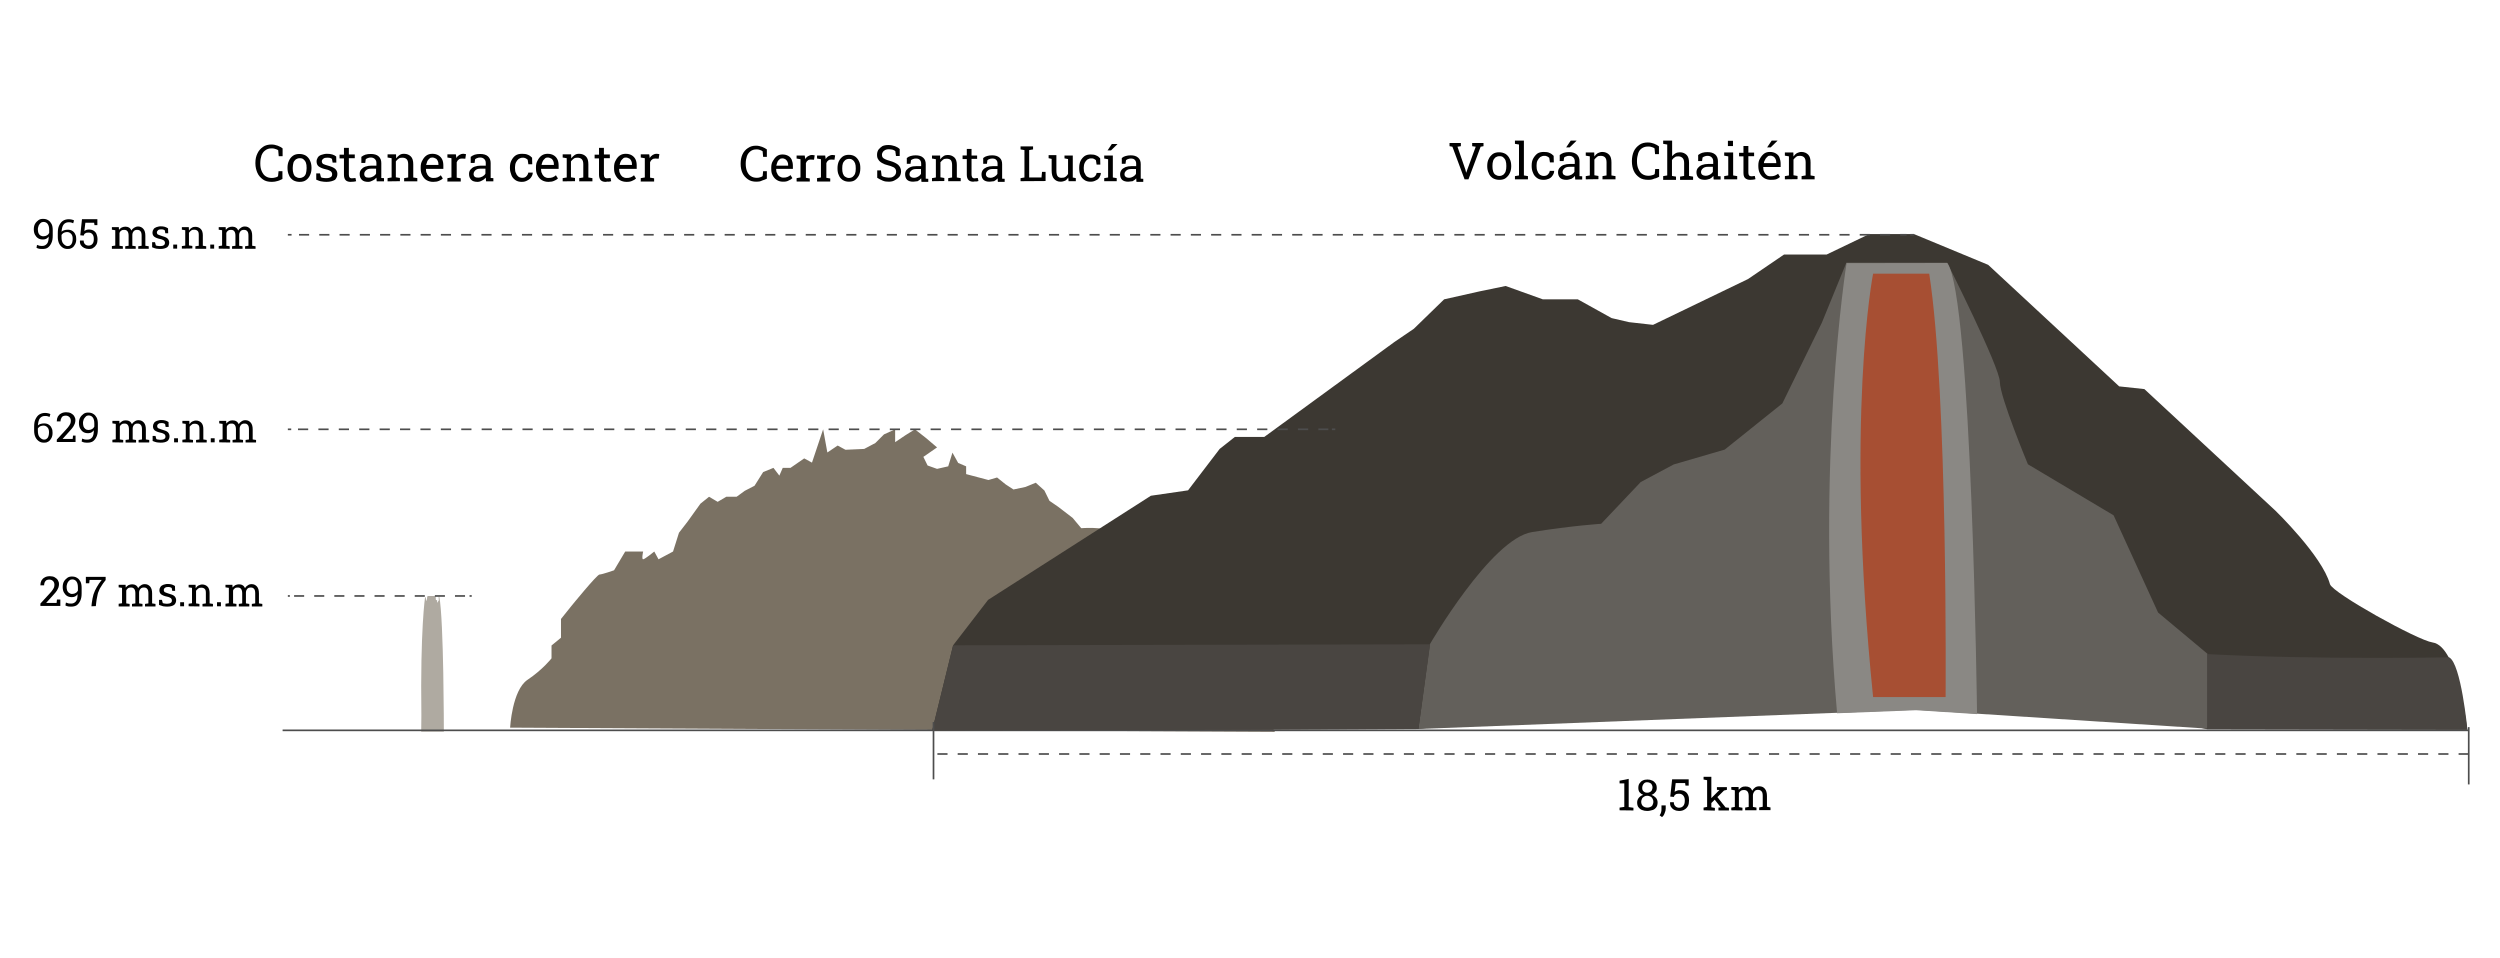 <?xml version="1.0" encoding="utf-8"?>
<!-- Generator: Adobe Illustrator 26.0.1, SVG Export Plug-In . SVG Version: 6.00 Build 0)  -->
<svg version="1.1" id="Capa_1" xmlns="http://www.w3.org/2000/svg" xmlns:xlink="http://www.w3.org/1999/xlink" x="0px" y="0px"
	 viewBox="0 0 1479.1 566.6" style="enable-background:new 0 0 1479.1 566.6;" xml:space="preserve">
<style type="text/css">
	.st0{fill:#7A7163;}
	.st1{fill:#AFAAA1;}
	.st2{fill:#3C3832;}
	.st3{fill:none;stroke:#4D4D4D;stroke-miterlimit:10;}
	.st4{fill:none;stroke:#4D4D4D;stroke-miterlimit:10;stroke-dasharray:5.996,5.996;}
	.st5{fill:none;stroke:#4D4D4D;stroke-miterlimit:10;stroke-dasharray:5.949,5.949;}
	.st6{fill:none;stroke:#4D4D4D;stroke-miterlimit:10;stroke-dasharray:6.037,6.037;}
	.st7{fill:#63605B;}
	.st8{fill:#8A8884;}
	.st9{fill:#A74F33;}
	.st10{fill:#494541;}
	.st11{fill:none;stroke:#4D4D4D;stroke-miterlimit:10;stroke-dasharray:6;}
</style>
<path class="st0" d="M301.8,430.5c0,0,1.2-22.2,10.3-28.3c9.1-6.1,14.2-12.7,14.2-12.7v-7.6l5.6-4.6v-11.1l6.1-7.6
	c0,0,15.2-18.7,16.7-18.7s8.6-2.5,8.6-2.5l6.6-11.1h10.6c0,0-1,4.6,0,4.6s6.6-4.6,6.6-4.6l2.5,4.6l8.6-4.6l3.5-11.1l5.1-6.6
	l7.6-10.6l5.1-4.1l5.1,3l5.1-3h6.1l4.8-3.5l5.8-3l5.1-8.1l6.1-2.5l3.5,4.6l2-4.6h4.6l8.1-5.6l4.6,2.5L487,254l2.5,13.7l6.1-4.1
	l4.6,2.5l11.1-0.5l6.6-3.5l5.1-5.1l6.6-3v7.6l6.1-4.1l5.6-3.5l6.5,5.1l6.6,5.6l-8.1,5.6l2.5,5.1l5.6,2l6.6-1.5l2.5-8.1l3.4,6.1
	l4.7,2v4.6l13.2,3.5l5.1-1.5l5.1,4.1l4.6,3l7.1-1.5l6.1-2.5l5.1,4.6l3,6.1l5.1,3.5l8.6,6.6l5.1,6.1c0,0,14.2-1,15.7,2
	s10.6,8.1,10.6,8.1l8.1,3.5l11.1,3.5l6.6,12.7l12.2,2.5l4.6,5.1l2.5,17.1l15.2,14.2l7.1,14.2l3.5,23.3l14.2,8.7l3.2,5.6L301.8,430.5
	z"/>
<path class="st1" d="M259.9,352.9c2.7,14.2,2.7,80,2.7,80h-13.4l0.1-9.6c-0.7-51.1,2.2-70.1,2.2-70.1l0.2,0.1l0.5,1.4v0.7l0.4-0.2
	l0.1-1.8l0.3-0.8h4.7l0.2,2.4l0.7,0.1v1.6l1-1.5l-0.1-2.3L259.9,352.9z"/>
<path class="st2" d="M584.6,354.9l96.3-61.6l22-3.2l18.7-24.5l9-7.1H748l76.9-56.1l11.6-7.9l17.9-17.4l20.9-4.7l15.5-3.2l22,7.9
	h20.7l20,11.1l10.3,2.4l14.2,1.6l56.2-27.1l21.3-14.5h25.2l25.2-12.1h26.5l43.9,18.2l77.5,71.9l14.9,1.6l77.5,71.9
	c0,0,27.7,26.8,32.3,43.5c1.5,5.3,52,33.3,60.7,34.5c15.3,2.2,20.5,51.7,20.5,51.7l-153.7-0.3l-178.3-40.1l-288.5,39.9l-287.7,1l0,0
	l12.4-50.5L584.6,354.9z"/>
<g>
	<g>
		<line class="st3" x1="170.3" y1="138.9" x2="172.5" y2="138.9"/>
		<line class="st4" x1="176.9" y1="138.9" x2="1128" y2="138.9"/>
		<line class="st3" x1="1130.2" y1="138.9" x2="1132.4" y2="138.9"/>
	</g>
</g>
<g>
	<g>
		<line class="st3" x1="170.3" y1="352.6" x2="171.5" y2="352.6"/>
		<line class="st5" x1="174" y1="352.6" x2="276.6" y2="352.6"/>
		<line class="st3" x1="277.8" y1="352.6" x2="279.1" y2="352.6"/>
	</g>
</g>
<line class="st3" x1="167.2" y1="432.1" x2="1460.6" y2="432.1"/>
<g>
	<g>
		<line class="st3" x1="170.3" y1="254" x2="172.3" y2="254"/>
		<line class="st6" x1="176.3" y1="254" x2="785.9" y2="254"/>
		<line class="st3" x1="788" y1="254" x2="790" y2="254"/>
	</g>
</g>
<path class="st7" d="M839.2,431.3l6.8-50.2c0,0,36.1-62.4,60.4-66.3c24.4-3.9,40.9-4.9,40.9-4.9l23.4-24.7l19.5-10.4l30.2-8.8
	l34.1-27.3l23.4-47.8l14.5-35.5h59.6c0,0,31.2,61.9,31.2,70.6c0,8.8,16.6,48.7,16.6,48.7l50.7,30.2l26.3,57.5l29.2,24.4v44.3
	l-172.5-11.2L839.2,431.3z"/>
<path class="st8" d="M1152.1,155.6c14.6,19.9,17.6,266.9,17.6,266.9l-36.1-2.3l-46.7,1.8c-13.2-149.1,5.6-266.3,5.6-266.3
	L1152.1,155.6L1152.1,155.6z"/>
<path class="st9" d="M1108.2,161.9c0,0-16.8,85.3,0,250.5h42.9c0,0,1.4-179.4-9.7-250.5C1141.4,161.9,1108.2,161.9,1108.2,161.9z"/>
<polygon class="st10" points="563.9,381.8 846.1,381.2 839.2,431.3 551.5,432.3 "/>
<path class="st10" d="M1449,388.9c0,0-79.6,1.5-142.9-1.9v44.3l153.7,0.3C1459.8,431.6,1456.1,392.6,1449,388.9z"/>
<g>
	<g>
		<path d="M23.9,358.7v-1.6l5.7-6.2c0.7-0.7,1.2-1.4,1.6-2c0.3-0.6,0.7-1,0.8-1.5c0.1-0.5,0.2-0.9,0.2-1.4c0-0.8-0.2-1.6-0.8-2.2
			c-0.6-0.6-1.3-0.9-2.2-0.9c-1,0-1.9,0.3-2.3,0.9c-0.5,0.6-0.8,1.5-0.8,2.5h-2.2v-0.1c0-1,0.2-1.9,0.6-2.7c0.5-0.8,1-1.4,2-1.9
			c0.8-0.5,1.9-0.7,3-0.7c1,0,2.1,0.2,2.8,0.6c0.8,0.5,1.4,0.9,1.9,1.7s0.7,1.5,0.7,2.4c0,0.6-0.1,1.3-0.3,1.9c-0.2,0.6-0.6,1.3-1,2
			c-0.5,0.7-1,1.4-1.7,2.1l-4.5,5v0.1h6.1l0.2-2h2v3.8H23.9V358.7z"/>
		<path d="M42.3,358.9c-0.6,0-1.3,0-1.9-0.1c-0.6-0.1-1.2-0.3-1.7-0.6l0.3-1.7c0.5,0.2,0.9,0.3,1.5,0.5c0.5,0.1,1,0.1,1.7,0.1
			c1.2,0,2-0.5,2.7-1.3c0.7-0.8,1-2.2,1-4.2v-0.1c-0.3,0.6-0.8,0.9-1.3,1.3c-0.5,0.3-1.2,0.5-2,0.5c-1.2,0-2.1-0.2-2.9-0.7
			c-0.8-0.5-1.4-1.2-1.9-2.1c-0.5-0.9-0.7-2-0.7-3.2c0-1.2,0.2-2.3,0.7-3.2c0.5-0.9,1.2-1.6,2-2.2c0.8-0.6,1.7-0.8,2.7-0.8
			c1.2,0,2.2,0.2,3.1,0.8c0.9,0.5,1.5,1.3,2,2.2c0.5,1,0.7,2.2,0.7,3.7v3.1c0,1.9-0.2,3.2-0.8,4.5c-0.6,1.3-1.3,2.1-2.1,2.7
			C44.6,358.6,43.4,358.9,42.3,358.9z M42.6,351.4c0.8,0,1.6-0.2,2.2-0.6c0.6-0.3,1-0.8,1.3-1.4v-1.9c0-1.5-0.3-2.7-0.9-3.5
			c-0.6-0.8-1.4-1.2-2.5-1.2c-0.6,0-1.2,0.2-1.6,0.6c-0.5,0.3-0.8,0.9-1.2,1.5c-0.2,0.7-0.5,1.4-0.5,2.2s0.1,1.5,0.3,2.2
			c0.2,0.6,0.6,1,1,1.4C41.5,351.2,41.9,351.4,42.6,351.4z"/>
		<path d="M54.1,358.7l0.2-1.9c0.2-1.9,0.6-3.5,1-5.1c0.5-1.6,1.2-3,2-4.4s1.7-2.8,2.9-4.2H53l-0.2,2h-2v-3.8h11.7v1.9
			c-1,1.3-1.9,2.4-2.5,3.5c-0.7,1-1.3,2.1-1.6,3.1c-0.5,1-0.7,2.1-0.9,3.2c-0.2,1.2-0.5,2.3-0.6,3.7l-0.2,1.9L54.1,358.7L54.1,358.7
			z"/>
		<path d="M70.2,358.7v-1.5l2-0.3v-9.1l-2-0.3v-1.5h4.1l0.1,1.6c0.5-0.6,0.9-1,1.6-1.4c0.7-0.3,1.4-0.5,2.2-0.5
			c0.8,0,1.6,0.2,2.2,0.6c0.6,0.3,1,1,1.4,1.7c0.3-0.7,0.9-1.3,1.6-1.7c0.7-0.5,1.4-0.7,2.3-0.7c1.3,0,2.3,0.5,3.1,1.4
			c0.8,0.9,1.2,2.2,1.2,4.1v5.9l2,0.3v1.5h-6.2v-1.5l2-0.3v-5.9c0-1.3-0.2-2.2-0.7-2.7c-0.5-0.6-1-0.8-2-0.8c-0.8,0-1.5,0.2-2,0.8
			c-0.5,0.6-0.8,1.3-0.8,2.2v6.4l2,0.3v1.5h-6.2v-1.5l2-0.3v-5.9c0-1.2-0.2-2.1-0.7-2.7c-0.5-0.6-1-0.8-2-0.8
			c-0.7,0-1.3,0.1-1.7,0.5c-0.5,0.3-0.8,0.7-1,1.3v7.6l2,0.3v1.5H70.2L70.2,358.7z"/>
		<path d="M98.9,358.9c-0.8,0-1.6-0.1-2.4-0.2c-0.7-0.2-1.5-0.5-2.4-0.8v-3h1.7l0.5,1.9c0.5,0.2,0.9,0.3,1.3,0.3
			c0.5,0.1,0.8,0.1,1.4,0.1c0.9,0,1.6-0.2,2.1-0.6c0.5-0.3,0.6-0.8,0.6-1.4c0-0.5-0.2-0.9-0.6-1.3c-0.5-0.3-1.2-0.7-2.3-0.9
			c-1.5-0.3-2.7-0.8-3.5-1.4c-0.7-0.6-1-1.4-1-2.4c0-0.7,0.2-1.3,0.6-1.9s0.9-1,1.7-1.3c0.8-0.2,1.5-0.5,2.5-0.5
			c0.9,0,1.9,0.1,2.5,0.3s1.3,0.5,1.9,0.9l0.1,2.9h-1.7l-0.3-1.7c-0.2-0.2-0.6-0.3-1-0.5c-0.5-0.1-0.8-0.1-1.3-0.1
			c-0.7,0-1.3,0.1-1.7,0.5c-0.5,0.3-0.7,0.8-0.7,1.3c0,0.3,0.1,0.6,0.2,0.8c0.1,0.2,0.3,0.5,0.8,0.6c0.3,0.2,0.9,0.3,1.6,0.6
			c1.7,0.5,3,0.9,3.7,1.6c0.7,0.7,1,1.5,1,2.4c0,1-0.3,2-1.2,2.8C101.9,358.6,100.6,358.9,98.9,358.9z"/>
		<path d="M106.6,358.7v-2.4h2.3v2.4H106.6z"/>
		<path d="M111.6,358.7v-1.5l2-0.3v-9.1l-2-0.3v-1.5h4.1l0.1,2c0.5-0.7,0.9-1.2,1.6-1.6c0.7-0.3,1.4-0.6,2.2-0.6
			c1.4,0,2.4,0.5,3.2,1.3c0.8,0.8,1.2,2.1,1.2,3.7v6.2l2,0.3v1.5h-6.2v-1.5l2-0.3v-6.2c0-1.2-0.2-2-0.7-2.4
			c-0.5-0.5-1.2-0.7-2.1-0.7c-0.7,0-1.3,0.1-1.7,0.5c-0.5,0.3-0.9,0.8-1.3,1.3v7.5l2,0.3v1.5L111.6,358.7L111.6,358.7z"/>
		<path d="M128.4,358.7v-2.4h2.3v2.4H128.4z"/>
		<path d="M133.4,358.7v-1.5l2-0.3v-9.1l-2-0.3v-1.5h4.1l0.1,1.6c0.5-0.6,0.9-1,1.6-1.4c0.7-0.3,1.4-0.5,2.2-0.5s1.6,0.2,2.2,0.6
			c0.6,0.3,1,1,1.4,1.7c0.3-0.7,0.9-1.3,1.6-1.7c0.7-0.5,1.4-0.7,2.3-0.7c1.3,0,2.3,0.5,3.1,1.4c0.8,0.9,1.2,2.2,1.2,4.1v5.9l2,0.3
			v1.5h-6.2v-1.5l2-0.3v-5.9c0-1.3-0.2-2.2-0.7-2.7c-0.5-0.6-1-0.8-2-0.8c-0.8,0-1.5,0.2-2,0.8c-0.5,0.6-0.8,1.3-0.8,2.2v6.4l2,0.3
			v1.5h-6.2v-1.5l2-0.3v-5.9c0-1.2-0.2-2.1-0.7-2.7c-0.5-0.6-1-0.8-2-0.8c-0.7,0-1.3,0.1-1.7,0.5c-0.5,0.3-0.8,0.7-1,1.3v7.6l2,0.3
			v1.5H133.4L133.4,358.7z"/>
	</g>
</g>
<g>
	<g>
		<path d="M26.1,261.9c-1.2,0-2.1-0.2-3-0.8c-0.9-0.6-1.6-1.4-2.1-2.4s-0.8-2.3-0.8-3.8v-2.3c0-1.9,0.2-3.4,0.8-4.6s1.3-2.2,2.3-2.8
			c1-0.6,2.1-0.9,3.4-0.9c0.6,0,1.2,0.1,1.7,0.2c0.6,0.1,1,0.3,1.4,0.5l-0.5,1.7c-0.3-0.2-0.8-0.3-1.3-0.5c-0.5-0.1-0.9-0.1-1.5-0.1
			c-1.2,0-2.2,0.5-2.9,1.4c-0.7,0.9-1,2.3-1.2,4.2l0,0c0.5-0.5,1-0.7,1.6-0.9c0.7-0.2,1.4-0.3,2.1-0.3c1,0,2,0.2,2.7,0.7
			c0.8,0.5,1.4,1.2,1.7,2c0.5,0.8,0.6,1.9,0.6,2.9c0,1.2-0.2,2.2-0.7,3.1c-0.5,0.9-1,1.6-1.9,2.1S27.3,261.9,26.1,261.9z
			 M26.1,260.1c0.7,0,1.2-0.2,1.6-0.6c0.5-0.3,0.8-0.9,1-1.5c0.2-0.7,0.3-1.4,0.3-2.2c0-1.2-0.2-2.1-0.8-2.8
			c-0.6-0.7-1.4-1.2-2.4-1.2c-0.6,0-1,0.1-1.4,0.2c-0.5,0.1-0.8,0.3-1.2,0.6c-0.3,0.2-0.6,0.6-0.8,0.9v1.4c0,1.6,0.3,2.9,1,3.7
			C24.3,259.6,25.2,260.1,26.1,260.1z"/>
		<path d="M33.6,261.7v-1.6l5.7-6.2c0.7-0.7,1.2-1.4,1.6-2c0.3-0.6,0.7-1,0.8-1.5c0.1-0.5,0.2-0.9,0.2-1.4c0-0.8-0.2-1.6-0.8-2.2
			s-1.3-0.9-2.2-0.9c-1,0-1.9,0.3-2.3,0.9s-0.8,1.5-0.8,2.5h-2.2v-0.1c0-1,0.2-1.9,0.6-2.7c0.5-0.8,1-1.4,2-1.9
			c0.8-0.5,1.9-0.7,3-0.7c1,0,2.1,0.2,2.8,0.6c0.8,0.5,1.4,0.9,1.9,1.7c0.5,0.8,0.7,1.5,0.7,2.4c0,0.6-0.1,1.3-0.3,1.9
			c-0.2,0.6-0.6,1.3-1,2c-0.5,0.7-1,1.4-1.7,2.1l-4.5,5v0.1H43l0.2-2h1.5v3.8H33.6C33.6,261.6,33.6,261.7,33.6,261.7z"/>
		<path d="M51.9,261.9c-0.6,0-1.3,0-1.9-0.1c-0.6-0.1-1.2-0.3-1.7-0.6l0.3-1.7c0.5,0.2,0.9,0.3,1.5,0.5c0.5,0.1,1,0.1,1.7,0.1
			c1.2,0,2-0.5,2.7-1.3c0.7-0.8,1-2.2,1-4.2v-0.1c-0.3,0.6-0.8,0.9-1.3,1.3c-0.5,0.3-1.2,0.5-2,0.5c-1.2,0-2.1-0.2-2.9-0.7
			c-0.8-0.5-1.4-1.2-1.9-2.1s-0.7-2-0.7-3.2c0-1.2,0.2-2.3,0.7-3.2s1.2-1.6,2-2.2s1.7-0.8,2.7-0.8c1.2,0,2.2,0.2,3.1,0.8
			c0.9,0.5,1.5,1.3,2,2.2c0.5,1,0.7,2.2,0.7,3.7v3.1c0,1.9-0.2,3.2-0.8,4.5c-0.6,1.3-1.3,2.1-2.1,2.7
			C54.2,261.6,53.2,261.9,51.9,261.9z M52.3,254.4c0.8,0,1.6-0.2,2.2-0.6c0.6-0.3,1-0.8,1.3-1.4v-1.9c0-1.5-0.3-2.7-0.9-3.5
			c-0.6-0.8-1.4-1.2-2.5-1.2c-0.6,0-1.2,0.2-1.6,0.6s-0.8,0.9-1.2,1.5c-0.2,0.7-0.5,1.4-0.5,2.2c0,0.8,0.1,1.5,0.3,2.2
			c0.2,0.6,0.6,1,1,1.4C50.9,254.2,51.7,254.4,52.3,254.4z"/>
		<path d="M66.5,261.7v-1.5l2-0.3v-9.1l-2-0.3v-1.5h4.1l0.1,1.6c0.5-0.6,0.9-1,1.6-1.4s1.4-0.5,2.2-0.5c0.8,0,1.6,0.2,2.2,0.6
			c0.6,0.3,1,1,1.4,1.7c0.3-0.7,0.9-1.3,1.6-1.7c0.7-0.5,1.4-0.7,2.3-0.7c1.3,0,2.3,0.5,3.1,1.4c0.8,0.9,1.2,2.2,1.2,4.1v5.9l2,0.3
			v1.5H82v-1.5l2-0.3v-5.9c0-1.3-0.2-2.2-0.7-2.7c-0.5-0.6-1-0.8-2-0.8c-0.8,0-1.5,0.2-2,0.8c-0.5,0.6-0.8,1.3-0.8,2.2v6.4l2,0.3
			v1.5h-6.2v-1.5l2-0.3v-5.9c0-1.2-0.2-2.1-0.7-2.7c-0.5-0.6-1-0.8-2-0.8c-0.7,0-1.3,0.1-1.7,0.5c-0.5,0.3-0.8,0.7-1,1.3v7.6l2,0.3
			v1.5L66.5,261.7L66.5,261.7z"/>
		<path d="M95.1,261.9c-0.8,0-1.6-0.1-2.4-0.2c-0.8-0.1-1.5-0.5-2.4-0.8v-3H92l0.5,1.9c0.5,0.2,0.9,0.3,1.3,0.3
			c0.5,0.1,0.8,0.1,1.4,0.1c0.9,0,1.6-0.2,2.1-0.6c0.5-0.3,0.6-0.8,0.6-1.4c0-0.5-0.2-0.9-0.6-1.3c-0.5-0.3-1.2-0.7-2.3-0.9
			c-1.5-0.3-2.7-0.8-3.5-1.4c-0.7-0.6-1-1.4-1-2.4c0-0.7,0.2-1.3,0.6-1.9c0.3-0.6,0.9-1,1.7-1.3c0.8-0.2,1.5-0.5,2.5-0.5
			c0.9,0,1.9,0.1,2.5,0.3c0.7,0.2,1.3,0.5,1.9,0.9l0.1,2.9H98l-0.3-1.7c-0.2-0.2-0.6-0.3-1-0.5c-0.5-0.1-0.8-0.1-1.3-0.1
			c-0.7,0-1.3,0.1-1.7,0.5c-0.5,0.3-0.7,0.8-0.7,1.3c0,0.3,0.1,0.6,0.2,0.8c0.1,0.2,0.3,0.5,0.8,0.6c0.3,0.2,0.9,0.3,1.6,0.6
			c1.7,0.5,3,0.9,3.7,1.6c0.7,0.7,1,1.5,1,2.4c0,1-0.3,2-1.2,2.8C98.1,261.6,96.8,261.9,95.1,261.9z"/>
		<path d="M103,261.7v-2.4h2.3v2.4H103z"/>
		<path d="M107.9,261.7v-1.5l2-0.3v-9.1l-2-0.3v-1.5h4.1l0.1,2c0.5-0.7,0.9-1.2,1.6-1.6c0.7-0.3,1.4-0.6,2.2-0.6
			c1.4,0,2.4,0.5,3.2,1.3c0.8,0.8,1.2,2.1,1.2,3.7v6.2l2,0.3v1.5H116v-1.5l2-0.3v-6.2c0-1.2-0.2-2-0.7-2.4c-0.5-0.5-1.2-0.7-2.1-0.7
			c-0.7,0-1.3,0.1-1.7,0.5c-0.5,0.3-0.9,0.8-1.3,1.3v7.5l2,0.3v1.5L107.9,261.7L107.9,261.7z"/>
		<path d="M124.7,261.7v-2.4h2.3v2.4H124.7z"/>
		<path d="M129.7,261.7v-1.5l2-0.3v-9.1l-2-0.3v-1.5h4.1l0.1,1.6c0.5-0.6,0.9-1,1.6-1.4s1.4-0.5,2.2-0.5s1.6,0.2,2.2,0.6
			s1,1,1.4,1.7c0.3-0.7,0.9-1.3,1.6-1.7c0.7-0.5,1.4-0.7,2.3-0.7c1.3,0,2.3,0.5,3.1,1.4c0.8,0.9,1.2,2.2,1.2,4.1v5.9l2,0.3v1.5h-6.2
			v-1.5l2-0.3v-5.9c0-1.3-0.2-2.2-0.7-2.7c-0.5-0.6-1-0.8-2-0.8c-0.8,0-1.5,0.2-2,0.8c-0.5,0.6-0.8,1.3-0.8,2.2v6.4l2,0.3v1.5h-6.2
			v-1.5l2-0.3v-5.9c0-1.2-0.2-2.1-0.7-2.7c-0.5-0.6-1-0.8-2-0.8c-0.7,0-1.3,0.1-1.7,0.5c-0.5,0.3-0.8,0.7-1,1.3v7.6l2,0.3v1.5
			L129.7,261.7L129.7,261.7z"/>
	</g>
</g>
<g>
	<g>
		<path d="M25.2,147.3c-0.6,0-1.3,0-1.9-0.1c-0.6-0.1-1.2-0.3-1.7-0.6l0.3-1.7c0.5,0.2,0.9,0.3,1.5,0.5c0.5,0.1,1,0.1,1.7,0.1
			c1.2,0,2-0.5,2.7-1.3c0.7-0.8,1-2.2,1-4.2v-0.1c-0.3,0.6-0.8,0.9-1.3,1.3c-0.5,0.3-1.2,0.5-2,0.5c-1.2,0-2.1-0.2-2.9-0.7
			s-1.4-1.2-1.9-2.1c-0.5-0.9-0.7-2-0.7-3.2c0-1.2,0.2-2.3,0.7-3.2c0.5-0.9,1.2-1.6,2-2.2c0.8-0.6,1.7-0.8,2.7-0.8
			c1.2,0,2.2,0.2,3.1,0.8c0.9,0.5,1.5,1.3,2,2.2c0.5,0.9,0.7,2.2,0.7,3.7v3.1c0,1.9-0.2,3.2-0.8,4.5s-1.3,2.1-2.1,2.7
			C27.5,147.1,26.4,147.3,25.2,147.3z M25.6,139.8c0.8,0,1.6-0.2,2.2-0.6c0.6-0.3,1-0.8,1.3-1.4V136c0-1.5-0.3-2.7-0.9-3.5
			c-0.6-0.8-1.4-1.2-2.5-1.2c-0.6,0-1.2,0.2-1.6,0.6c-0.5,0.3-0.8,0.9-1.2,1.5c-0.2,0.7-0.5,1.4-0.5,2.2c0,0.8,0.1,1.5,0.3,2.2
			c0.2,0.6,0.6,1,1,1.4C24.2,139.5,24.9,139.8,25.6,139.8z"/>
		<path d="M40.1,147.3c-1.2,0-2.1-0.2-3-0.8s-1.6-1.4-2.1-2.4c-0.5-1-0.8-2.3-0.8-3.8v-2.3c0-1.9,0.2-3.4,0.8-4.6s1.3-2.2,2.3-2.8
			c1-0.6,2.1-0.9,3.4-0.9c0.6,0,1.2,0.1,1.7,0.2c0.6,0.1,1,0.3,1.4,0.5l-0.5,1.7c-0.3-0.2-0.8-0.3-1.3-0.5c-0.5-0.1-0.9-0.1-1.5-0.1
			c-1.2,0-2.2,0.5-2.9,1.4c-0.7,0.9-1,2.3-1.2,4.2l0,0c0.5-0.5,1-0.7,1.6-0.9s1.4-0.3,2.1-0.3c1,0,2,0.2,2.7,0.7
			c0.8,0.5,1.4,1.2,1.7,2c0.5,0.8,0.6,1.9,0.6,2.9c0,1.2-0.2,2.2-0.7,3.1s-1,1.6-1.9,2.1S41.2,147.3,40.1,147.3z M40.1,145.6
			c0.7,0,1.2-0.2,1.6-0.6c0.5-0.3,0.8-0.9,1-1.5c0.2-0.7,0.3-1.4,0.3-2.2c0-1.2-0.2-2.1-0.8-2.8c-0.6-0.7-1.4-1.2-2.4-1.2
			c-0.6,0-1,0.1-1.4,0.2c-0.5,0.1-0.8,0.3-1.2,0.6c-0.3,0.2-0.6,0.6-0.8,0.9v1.4c0,1.6,0.3,2.9,1,3.7
			C38.3,145.1,39.1,145.6,40.1,145.6z"/>
		<path d="M52.5,147.3c-0.9,0-1.9-0.2-2.7-0.6s-1.4-0.9-1.9-1.6c-0.5-0.7-0.7-1.6-0.6-2.7v-0.1h2.2c0,0.9,0.2,1.6,0.8,2.2
			c0.6,0.6,1.3,0.8,2.1,0.8c1,0,1.7-0.3,2.3-1c0.6-0.7,0.8-1.6,0.8-2.9c0-1.2-0.2-2.1-0.8-2.8c-0.6-0.7-1.3-1-2.3-1
			c-0.9,0-1.6,0.1-2,0.5c-0.5,0.2-0.7,0.7-0.9,1.3l-2-0.2l1-9.5h9.1v3.5h-1.7l-0.2-1.4h-5.2l-0.6,4.9c0.2-0.2,0.5-0.3,0.8-0.5
			s0.6-0.2,0.9-0.3c0.3-0.1,0.7-0.1,1-0.1c1,0,2,0.2,2.8,0.7c0.8,0.5,1.4,1.2,1.7,2s0.6,1.9,0.6,3.1c0,1.2-0.2,2.2-0.6,3
			c-0.5,0.8-1,1.5-1.9,2C54.7,147.1,53.8,147.3,52.5,147.3z"/>
		<path d="M66.2,147.1v-1.5l2-0.3v-9.1l-2-0.3v-1.5h4.1l0.1,1.6c0.5-0.6,0.9-1,1.6-1.4c0.7-0.3,1.4-0.5,2.2-0.5
			c0.8,0,1.6,0.2,2.2,0.6c0.6,0.3,1,1,1.4,1.7c0.3-0.7,0.9-1.3,1.6-1.7s1.4-0.7,2.3-0.7c1.3,0,2.3,0.5,3.1,1.4
			c0.8,0.9,1.2,2.2,1.2,4.1v5.9l2,0.3v1.5h-6.2v-1.5l2-0.3v-5.9c0-1.3-0.2-2.2-0.7-2.7c-0.5-0.6-1-0.8-2-0.8c-0.8,0-1.5,0.2-2,0.8
			c-0.5,0.6-0.8,1.3-0.8,2.2v6.4l2,0.3v1.5h-6.2v-1.5l2-0.3v-5.9c0-1.2-0.2-2.1-0.7-2.7c-0.5-0.6-1-0.8-2-0.8
			c-0.7,0-1.3,0.1-1.7,0.5c-0.5,0.3-0.8,0.7-1,1.3v7.6l2,0.3v1.5H66.2L66.2,147.1z"/>
		<path d="M94.8,147.3c-0.8,0-1.6-0.1-2.4-0.2c-0.8-0.1-1.5-0.5-2.4-0.8v-3h1.7l0.5,1.9c0.5,0.2,0.9,0.3,1.3,0.3
			c0.5,0.1,0.8,0.1,1.4,0.1c0.9,0,1.6-0.2,2.1-0.6s0.6-0.8,0.6-1.4c0-0.5-0.2-0.9-0.6-1.3c-0.5-0.3-1.2-0.7-2.3-0.9
			c-1.5-0.3-2.7-0.8-3.5-1.4c-0.7-0.6-1-1.4-1-2.4c0-0.7,0.2-1.3,0.6-1.9c0.3-0.6,0.9-1,1.7-1.3c0.8-0.2,1.5-0.5,2.5-0.5
			c0.9,0,1.9,0.1,2.5,0.3s1.3,0.5,1.9,0.9l0.1,2.9h-1.7l-0.3-1.7c-0.2-0.2-0.6-0.3-1-0.5c-0.5-0.1-0.8-0.1-1.3-0.1
			c-0.7,0-1.3,0.1-1.7,0.5s-0.7,0.8-0.7,1.3c0,0.3,0.1,0.6,0.2,0.8c0.1,0.2,0.3,0.5,0.8,0.6c0.3,0.2,0.9,0.3,1.6,0.6
			c1.7,0.5,3,0.9,3.7,1.6c0.7,0.7,1,1.5,1,2.4c0,1-0.3,2-1.2,2.8C97.8,147,96.5,147.3,94.8,147.3z"/>
		<path d="M102.5,147.1v-2.4h2.3v2.4H102.5z"/>
		<path d="M107.6,147.1v-1.5l2-0.3v-9.1l-2-0.3v-1.5h4.1l0.1,2c0.5-0.7,0.9-1.2,1.6-1.6c0.7-0.5,1.4-0.6,2.2-0.6
			c1.4,0,2.4,0.5,3.2,1.3c0.8,0.8,1.2,2.1,1.2,3.7v6.2l2,0.3v1.5h-6.4v-1.5l2-0.3V139c0-1.2-0.2-2-0.7-2.4c-0.5-0.5-1.2-0.7-2.1-0.7
			c-0.7,0-1.3,0.1-1.7,0.5c-0.5,0.3-0.9,0.8-1.3,1.3v7.5l2,0.3v1.5L107.6,147.1L107.6,147.1z"/>
		<path d="M124.4,147.1v-2.4h2.3v2.4H124.4z"/>
		<path d="M129.4,147.1v-1.5l2-0.3v-9.1l-2-0.3v-1.5h4.1l0.1,1.6c0.5-0.6,0.9-1,1.6-1.4c0.7-0.3,1.4-0.5,2.2-0.5s1.6,0.2,2.2,0.6
			c0.6,0.3,1,1,1.4,1.7c0.3-0.7,0.9-1.3,1.6-1.7c0.7-0.5,1.4-0.7,2.3-0.7c1.3,0,2.3,0.5,3.1,1.4c0.8,0.9,1.2,2.2,1.2,4.1v5.9l2,0.3
			v1.5h-6.2v-1.5l2-0.3v-5.9c0-1.3-0.2-2.2-0.7-2.7c-0.5-0.6-1-0.8-2-0.8c-0.8,0-1.5,0.2-2,0.8c-0.5,0.6-0.8,1.3-0.8,2.2v6.4l2,0.3
			v1.5h-6.2v-1.5l2-0.3v-5.9c0-1.2-0.2-2.1-0.7-2.7c-0.5-0.6-1-0.8-2-0.8c-0.7,0-1.3,0.1-1.7,0.5c-0.5,0.3-0.8,0.7-1,1.3v7.6l2,0.3
			v1.5L129.4,147.1L129.4,147.1z"/>
	</g>
</g>
<line class="st11" x1="1460.6" y1="446.1" x2="552.3" y2="446.1"/>
<line class="st3" x1="552.3" y1="427.2" x2="552.3" y2="461.1"/>
<line class="st3" x1="1460.6" y1="430.2" x2="1460.6" y2="464.1"/>
<g>
	<g>
		<path d="M958.2,479.4v-1.6l2.8-0.4v-13.9h-2.8v-1.6l5.4-1.1v16.7l2.8,0.4v1.6L958.2,479.4L958.2,479.4z"/>
		<path d="M974.6,479.8c-1.2,0-2.2-0.2-3.2-0.6c-0.9-0.4-1.6-1-2.1-1.7c-0.5-0.7-0.7-1.7-0.7-2.8c0-1,0.4-2,1-2.7
			c0.6-0.7,1.5-1.4,2.6-1.7c-0.9-0.4-1.6-0.9-2.2-1.6c-0.5-0.7-0.7-1.6-0.7-2.5c0-1.1,0.2-2,0.7-2.7s1.1-1.4,1.9-1.7
			c0.7-0.4,1.7-0.6,2.8-0.6s2,0.2,2.8,0.6c0.9,0.4,1.5,1,2,1.7c0.5,0.7,0.7,1.7,0.7,2.7s-0.2,1.9-0.9,2.5c-0.5,0.7-1.2,1.2-2.2,1.6
			c1.1,0.4,1.9,1,2.6,1.7c0.6,0.7,1,1.7,1,2.7c0,1.1-0.2,2.1-0.7,2.8c-0.5,0.7-1.2,1.4-2.1,1.7C976.8,479.5,975.7,479.8,974.6,479.8
			z M974.6,477.8c0.7,0,1.4-0.1,1.9-0.4c0.5-0.2,1-0.6,1.2-1.1c0.2-0.5,0.5-1.1,0.5-1.9c0-0.6-0.1-1.2-0.5-1.9
			c-0.4-0.6-0.7-1-1.2-1.2c-0.5-0.2-1.1-0.5-1.9-0.5c-0.7,0-1.2,0.1-1.9,0.5c-0.6,0.4-1,0.7-1.2,1.2c-0.2,0.5-0.5,1.1-0.5,1.9
			c0,1,0.4,1.9,1,2.5C972.6,477.4,973.4,477.8,974.6,477.8z M974.6,469c0.6,0,1.1-0.1,1.6-0.4s0.9-0.6,1.1-1.1
			c0.2-0.5,0.4-1,0.4-1.6s-0.1-1.1-0.4-1.6c-0.2-0.5-0.6-0.9-1.1-1.1s-1-0.4-1.6-0.4c-0.9,0-1.6,0.2-2.1,0.9
			c-0.5,0.6-0.9,1.4-0.9,2.4s0.2,1.7,0.9,2.2C973.1,468.8,973.6,469,974.6,469z"/>
		<path d="M983.3,483.4l-1.4-1c0.4-0.6,0.7-1.2,0.9-1.9s0.2-1.4,0.2-2v-2h2.5v1.9c0,0.9-0.2,1.7-0.6,2.6
			C984.6,481.9,984.1,482.9,983.3,483.4z"/>
		<path d="M993.5,479.8c-1,0-2-0.2-2.8-0.6c-0.9-0.4-1.5-1-2-1.7c-0.5-0.7-0.7-1.7-0.6-2.8v-0.1h2.2c0,1,0.2,1.7,0.9,2.4
			c0.6,0.6,1.4,0.9,2.2,0.9c1.1,0,1.9-0.4,2.5-1.1c0.6-0.7,0.9-1.7,0.9-3.1c0-1.2-0.2-2.2-0.9-3c-0.6-0.7-1.4-1.1-2.5-1.1
			c-1,0-1.7,0.1-2.1,0.5c-0.5,0.2-0.7,0.7-1,1.4l-2.1-0.2l1.1-10.2h9.8v3.7h-1.9l-0.2-1.5h-5.6l-0.6,5.2c0.2-0.2,0.5-0.4,0.9-0.5
			c0.2-0.1,0.6-0.2,1-0.4c0.4-0.1,0.7-0.1,1.1-0.1c1.1,0,2.1,0.2,3,0.7c0.9,0.5,1.5,1.2,1.9,2.1c0.5,1,0.6,2,0.6,3.3
			c0,1.2-0.2,2.4-0.6,3.2c-0.5,0.9-1.1,1.6-2,2.1C995.9,479.5,994.7,479.8,993.5,479.8z"/>
		<path d="M1007.9,479.4v-1.6l2.1-0.4v-15.8l-2.1-0.4v-1.6h4.6v18l2.1,0.4v1.6L1007.9,479.4L1007.9,479.4z M1012.2,475.4l-0.9-2
			l5.9-5.9l0.1-0.1l-1.5-0.1v-1.6h5.9v1.6l-1.7,0.4L1012.2,475.4z M1016.7,479.4v-1.6l1.4-0.1l0,0l-4-5.1l1.2-2l5.6,7.1l2,0.2v1.6
			h-6.2V479.4z"/>
		<path d="M1024.3,479.4v-1.6l2.1-0.4v-9.8l-2.1-0.4v-1.6h4.3l0.1,1.7c0.5-0.6,1-1.1,1.7-1.5s1.5-0.5,2.4-0.5s1.7,0.2,2.4,0.6
			s1.1,1.1,1.5,1.9c0.4-0.7,1-1.4,1.7-1.9s1.5-0.7,2.5-0.7c1.4,0,2.5,0.5,3.3,1.5s1.2,2.4,1.2,4.3v6.3l2.1,0.4v1.6h-6.7v-1.6
			l2.1-0.4v-6.3c0-1.4-0.2-2.4-0.7-2.8c-0.5-0.6-1.1-0.9-2.1-0.9c-0.9,0-1.6,0.2-2.1,0.9c-0.5,0.6-0.9,1.4-0.9,2.4v6.8l2.1,0.4v1.6
			h-6.7v-1.6l2.1-0.4v-6.3c0-1.2-0.2-2.2-0.7-2.8c-0.5-0.6-1.1-0.9-2.1-0.9c-0.7,0-1.4,0.1-1.9,0.5c-0.5,0.4-0.9,0.7-1.1,1.4v8.2
			l2.1,0.4v1.6L1024.3,479.4L1024.3,479.4z"/>
	</g>
</g>
<g>
	<g>
		<path d="M160.9,107.6c-2.2,0-3.9-0.4-5.3-1.4c-1.4-1-2.6-2.3-3.3-3.9s-1.2-3.5-1.2-5.6v-0.3c0-2.2,0.4-4,1.2-5.6
			c0.7-1.6,1.9-2.9,3.3-3.9c1.4-1,3.2-1.4,5-1.4c1.4,0,2.6,0.3,3.7,0.7s2.2,1,2.9,1.6v4.6h-2.3l-0.3-3.5c-0.3-0.3-0.7-0.4-1.2-0.6
			c-0.4-0.1-0.9-0.3-1.3-0.4c-0.4-0.1-1-0.1-1.6-0.1c-1.4,0-2.6,0.4-3.6,1.2c-1,0.7-1.7,1.7-2.2,3c-0.4,1.3-0.7,2.7-0.7,4.5v0.3
			c0,1.9,0.3,3.3,0.9,4.6s1.3,2.3,2.3,2.9c1,0.7,2.3,1,3.7,1c0.7,0,1.3-0.1,2-0.3c0.7-0.1,1.2-0.4,1.6-0.7l0.3-3h2.3v4.6
			c-0.9,0.4-1.7,0.9-2.9,1.2C163.2,107.4,162.1,107.6,160.9,107.6z"/>
		<path d="M177.3,107.6c-1.4,0-2.7-0.3-3.9-1c-1-0.7-1.9-1.6-2.4-2.9c-0.6-1.3-0.9-2.6-0.9-4.2v-0.3c0-1.6,0.3-3,0.9-4.2
			c0.6-1.3,1.4-2.2,2.4-2.9c1-0.7,2.3-1,3.7-1c1.4,0,2.7,0.3,3.9,1c1,0.7,1.9,1.7,2.4,2.9c0.6,1.2,0.9,2.6,0.9,4.2v0.3
			c0,1.6-0.3,3-0.9,4.2c-0.6,1.3-1.4,2.2-2.4,2.9C180,107.3,178.9,107.6,177.3,107.6z M177.3,105.3c0.9,0,1.7-0.3,2.3-0.7
			s1.2-1.2,1.4-2s0.4-1.9,0.4-3v-0.3c0-1.2-0.1-2.2-0.4-3c-0.3-0.9-0.9-1.6-1.4-2c-0.6-0.6-1.4-0.7-2.3-0.7s-1.7,0.3-2.3,0.7
			c-0.6,0.6-1.2,1.2-1.4,2s-0.4,1.9-0.4,3v0.3c0,1.2,0.1,2.2,0.4,3c0.3,0.9,0.7,1.6,1.4,2C175.6,105,176.4,105.3,177.3,105.3z"/>
		<path d="M193.1,107.6c-1,0-2-0.1-3-0.3c-1-0.1-1.9-0.6-3-1v-3.7h2.2l0.6,2.3c0.6,0.3,1.2,0.4,1.6,0.4c0.6,0.1,1,0.1,1.7,0.1
			c1.2,0,2-0.3,2.6-0.7c0.6-0.4,0.7-1,0.7-1.7c0-0.6-0.3-1.2-0.7-1.6c-0.6-0.4-1.4-0.9-2.9-1.2c-1.9-0.4-3.3-1-4.3-1.7
			c-0.9-0.7-1.3-1.7-1.3-3c0-0.9,0.3-1.6,0.7-2.3c0.4-0.7,1.2-1.3,2.2-1.6s1.9-0.6,3.2-0.6c1.2,0,2.3,0.1,3.2,0.4
			c0.9,0.3,1.6,0.6,2.3,1.2l0.1,3.6h-2.2l-0.4-2.2c-0.3-0.3-0.7-0.4-1.3-0.6c-0.6-0.1-1-0.1-1.6-0.1c-0.9,0-1.6,0.1-2.2,0.6
			c-0.6,0.4-0.9,1-0.9,1.6c0,0.4,0.1,0.7,0.3,1s0.4,0.6,1,0.7c0.4,0.3,1.2,0.4,2,0.7c2.2,0.6,3.7,1.2,4.6,2c0.9,0.9,1.3,1.9,1.3,3
			c0,1.3-0.4,2.4-1.4,3.5C196.9,107.1,195.3,107.6,193.1,107.6z"/>
		<path d="M207.4,107.6c-1.2,0-2.2-0.3-2.9-1c-0.7-0.7-1-1.9-1-3.3v-9.6h-2.6v-2.2h2.6v-4h2.9v3.9h3.5v2.2h-3.5v9.6
			c0,0.7,0.1,1.3,0.4,1.7c0.3,0.4,0.7,0.6,1.3,0.6c0.3,0,0.7,0,1.2-0.1c0.4,0,0.7-0.1,1-0.1l0.4,1.9c-0.4,0.1-1,0.3-1.6,0.3
			S208,107.6,207.4,107.6z"/>
		<path d="M217.8,107.6c-1.7,0-2.9-0.4-3.7-1.2c-0.9-0.9-1.3-2-1.3-3.5c0-1,0.3-1.9,0.9-2.6c0.6-0.7,1.3-1.3,2.4-1.7
			c1.2-0.4,2.3-0.6,3.7-0.6h2.9v-1.6c0-1-0.3-1.7-0.9-2.3c-0.6-0.6-1.4-0.9-2.4-0.9c-0.7,0-1.3,0.1-1.7,0.3c-0.4,0.1-1,0.4-1.3,0.7
			l-0.3,2.2h-2.3v-3.6c0.7-0.6,1.6-1,2.4-1.3c1-0.3,2-0.4,3.2-0.4c1.9,0,3.5,0.4,4.6,1.4s1.6,2.3,1.6,4v7.6c0,0.1,0,0.4,0,0.6
			c0,0.1,0,0.4,0,0.6l1.6,0.1v1.9h-4.3c-0.1-0.4-0.1-0.9-0.1-1.2c0-0.3-0.1-0.7-0.1-1c-0.6,0.7-1.3,1.3-2.2,1.7
			C219.6,107.3,218.8,107.6,217.8,107.6z M218.2,105.1c1,0,1.9-0.3,2.6-0.7s1.4-1,1.7-1.7v-2.9h-3c-1.3,0-2.3,0.3-3,1
			c-0.7,0.7-1,1.3-1,2.2c0,0.7,0.3,1.3,0.7,1.6C216.6,105,217.3,105.1,218.2,105.1z"/>
		<path d="M229.3,107.3v-1.9l2.4-0.4V93.6l-2.4-0.4v-1.9h5l0.1,2.4c0.6-0.9,1.2-1.4,2-2c0.9-0.6,1.7-0.7,2.7-0.7c1.7,0,3,0.6,4,1.6
			c1,1,1.4,2.6,1.4,4.6v7.8l2.4,0.4v1.9h-7.8v-1.9l2.4-0.4v-7.8c0-1.4-0.3-2.4-0.9-3c-0.6-0.6-1.4-0.9-2.6-0.9
			c-0.9,0-1.6,0.1-2.2,0.6c-0.6,0.4-1.2,1-1.6,1.6v9.4l2.4,0.4v1.9L229.3,107.3L229.3,107.3z"/>
		<path d="M256.3,107.6c-1.4,0-2.7-0.3-3.9-1c-1.2-0.7-1.9-1.6-2.6-2.9c-0.7-1.3-0.9-2.6-0.9-4.2v-0.6c0-1.6,0.3-2.9,1-4
			c0.6-1.2,1.4-2.2,2.4-2.9c1-0.7,2.2-1,3.5-1c1.4,0,2.6,0.3,3.6,0.9c1,0.6,1.7,1.4,2.2,2.4s0.7,2.3,0.7,3.7v1.9H252v0.1
			c0,1,0.1,1.9,0.6,2.7c0.3,0.9,0.9,1.4,1.4,1.9c0.6,0.4,1.4,0.7,2.3,0.7c1,0,1.9-0.1,2.6-0.4c0.7-0.3,1.4-0.7,1.9-1.2l1.2,1.9
			c-0.6,0.6-1.3,1-2.3,1.4C258.8,107.4,257.8,107.6,256.3,107.6z M252.1,97.6h7.3v-0.4c0-0.7-0.1-1.4-0.4-2
			c-0.3-0.6-0.7-1.2-1.2-1.4c-0.6-0.3-1.2-0.6-2-0.6c-0.7,0-1.3,0.1-1.7,0.6c-0.4,0.4-1,0.9-1.3,1.6
			C252.6,96.1,252.3,96.8,252.1,97.6L252.1,97.6z"/>
		<path d="M264.7,107.3v-1.9l2.4-0.4V93.6l-2.4-0.4v-1.9h5l0.3,2v0.3c0.4-0.9,1-1.4,1.7-1.9c0.7-0.4,1.4-0.7,2.3-0.7
			c0.3,0,0.6,0,1,0.1c0.3,0,0.6,0.1,0.7,0.1l-0.4,2.7l-2-0.1c-0.7,0-1.4,0.1-1.9,0.6c-0.6,0.4-0.9,0.9-1.2,1.6v9.1l2.4,0.4v1.9h-8.1
			L264.7,107.3L264.7,107.3z"/>
		<path d="M282.5,107.6c-1.7,0-2.9-0.4-3.7-1.2c-0.9-0.9-1.3-2-1.3-3.5c0-1,0.3-1.9,0.9-2.6c0.6-0.7,1.3-1.3,2.4-1.7
			c1.2-0.4,2.3-0.6,3.7-0.6h2.9v-1.6c0-1-0.3-1.7-0.9-2.3s-1.4-0.9-2.4-0.9c-0.7,0-1.3,0.1-1.7,0.3c-0.4,0.1-1,0.4-1.3,0.7l-0.3,2.2
			h-2.3v-3.6c0.7-0.6,1.6-1,2.4-1.3c1-0.3,2-0.4,3.2-0.4c1.9,0,3.5,0.4,4.6,1.4s1.6,2.3,1.6,4v7.6c0,0.1,0,0.4,0,0.6
			c0,0.1,0,0.4,0,0.6l1.6,0.1v1.9h-4.3c-0.1-0.4-0.1-0.9-0.1-1.2c0-0.3-0.1-0.7-0.1-1c-0.6,0.7-1.3,1.3-2.2,1.7
			C284.4,107.3,283.5,107.6,282.5,107.6z M282.9,105.1c1,0,1.9-0.3,2.6-0.7c0.7-0.4,1.4-1,1.7-1.7v-2.9h-3c-1.3,0-2.3,0.3-3,1
			c-0.7,0.7-1,1.3-1,2.2c0,0.7,0.3,1.3,0.7,1.6C281.4,105,282.1,105.1,282.9,105.1z"/>
		<path d="M308.7,107.6c-1.4,0-2.7-0.3-3.7-1c-1-0.7-1.9-1.6-2.4-2.9s-0.9-2.6-0.9-4.2v-0.6c0-1.6,0.3-2.9,0.9-4
			c0.6-1.2,1.4-2.2,2.4-2.9c1-0.7,2.3-1,3.9-1c1.3,0,2.4,0.1,3.5,0.6c1,0.4,1.7,1,2.4,1.7l0.1,3.9h-2.3l-0.4-2.7
			c-0.3-0.3-0.7-0.6-1.3-0.9c-0.6-0.3-1.2-0.3-1.7-0.3c-0.9,0-1.6,0.3-2.3,0.7c-0.7,0.6-1.2,1.2-1.6,2s-0.6,1.9-0.6,2.9v0.6
			c0,1.2,0.1,2.2,0.6,3c0.3,0.9,0.9,1.6,1.4,2s1.4,0.7,2.3,0.7c1,0,1.9-0.3,2.4-0.9c0.6-0.6,1-1.3,1.2-2.2h2.6v0.1
			c0,0.9-0.3,1.7-0.9,2.6c-0.6,0.9-1.2,1.4-2.2,1.9C311.1,107.3,310.1,107.6,308.7,107.6z"/>
		<path d="M324.5,107.6c-1.4,0-2.7-0.3-3.9-1c-1.2-0.7-1.9-1.6-2.6-2.9c-0.7-1.3-0.9-2.6-0.9-4.2v-0.6c0-1.6,0.3-2.9,1-4
			c0.6-1.2,1.4-2.2,2.4-2.9c1-0.7,2.2-1,3.5-1c1.4,0,2.6,0.3,3.6,0.9c1,0.6,1.7,1.4,2.2,2.4s0.7,2.3,0.7,3.7v1.9h-10.4v0.1
			c0,1,0.1,1.9,0.6,2.7c0.3,0.9,0.9,1.4,1.4,1.9c0.6,0.4,1.4,0.7,2.3,0.7c1,0,1.9-0.1,2.6-0.4c0.7-0.3,1.4-0.7,1.9-1.2l1.2,1.9
			c-0.6,0.6-1.3,1-2.3,1.4C327,107.4,325.8,107.6,324.5,107.6z M320.4,97.6h7.3v-0.4c0-0.7-0.1-1.4-0.4-2c-0.3-0.6-0.7-1.2-1.2-1.4
			c-0.6-0.3-1.2-0.6-2-0.6c-0.7,0-1.3,0.1-1.7,0.6c-0.4,0.4-1,0.9-1.3,1.6C320.8,96.1,320.5,96.8,320.4,97.6L320.4,97.6z"/>
		<path d="M332.9,107.3v-1.9l2.4-0.4V93.6l-2.4-0.4v-1.9h5l0.1,2.4c0.6-0.9,1.2-1.4,2-2c0.9-0.6,1.7-0.7,2.7-0.7c1.7,0,3,0.6,4,1.6
			c1,1,1.4,2.6,1.4,4.6v7.8l2.4,0.4v1.9h-7.8v-1.9l2.4-0.4v-7.8c0-1.4-0.3-2.4-0.9-3s-1.4-0.9-2.6-0.9c-0.9,0-1.6,0.1-2.2,0.6
			s-1.2,1-1.6,1.6v9.4l2.4,0.4v1.9L332.9,107.3L332.9,107.3z"/>
		<path d="M358.3,107.6c-1.2,0-2.2-0.3-2.9-1c-0.7-0.7-1-1.9-1-3.3v-9.6h-2.6v-2.2h2.6v-4h2.9v3.9h3.5v2.2h-3.5v9.6
			c0,0.7,0.1,1.3,0.4,1.7c0.3,0.4,0.7,0.6,1.3,0.6c0.3,0,0.7,0,1.2-0.1c0.4,0,0.7-0.1,1-0.1l0.4,1.9c-0.4,0.1-1,0.3-1.6,0.3
			C359.5,107.3,358.9,107.6,358.3,107.6z"/>
		<path d="M370.7,107.6c-1.4,0-2.7-0.3-3.9-1c-1.2-0.7-1.9-1.6-2.6-2.9c-0.7-1.3-0.9-2.6-0.9-4.2v-0.6c0-1.6,0.3-2.9,1-4
			c0.6-1.2,1.4-2.2,2.4-2.9c1-0.7,2.2-1,3.5-1c1.4,0,2.6,0.3,3.6,0.9s1.7,1.4,2.2,2.4s0.7,2.3,0.7,3.7v1.9h-10.4v0.1
			c0,1,0.1,1.9,0.6,2.7c0.3,0.9,0.9,1.4,1.4,1.9c0.6,0.4,1.4,0.7,2.3,0.7c1,0,1.9-0.1,2.6-0.4c0.7-0.3,1.4-0.7,1.9-1.2l1.2,1.9
			c-0.6,0.6-1.3,1-2.3,1.4C373.2,107.4,372.2,107.6,370.7,107.6z M366.6,97.6h7.3v-0.4c0-0.7-0.1-1.4-0.4-2
			c-0.3-0.6-0.7-1.2-1.2-1.4c-0.6-0.3-1.2-0.6-2-0.6c-0.7,0-1.3,0.1-1.7,0.6c-0.4,0.4-1,0.9-1.3,1.6C367,96.1,366.7,96.8,366.6,97.6
			L366.6,97.6z"/>
		<path d="M379.1,107.3v-1.9l2.4-0.4V93.6l-2.4-0.4v-1.9h5l0.3,2v0.3c0.4-0.9,1-1.4,1.7-1.9c0.7-0.4,1.4-0.7,2.3-0.7
			c0.3,0,0.6,0,1,0.1c0.3,0,0.6,0.1,0.7,0.1l-0.4,2.7l-2-0.1c-0.7,0-1.4,0.1-1.9,0.6c-0.6,0.4-0.9,0.9-1.2,1.6v9.1l2.4,0.4v1.9h-8.1
			L379.1,107.3L379.1,107.3z"/>
	</g>
</g>
<g>
	<g>
		<path d="M447.6,107.5c-2.1,0-3.7-0.4-5.1-1.4c-1.4-1-2.5-2.2-3.2-3.7c-0.7-1.5-1.1-3.3-1.1-5.4v-0.3c0-2.1,0.4-3.9,1.1-5.4
			s1.8-2.8,3.2-3.7c1.4-1,3-1.4,4.8-1.4c1.4,0,2.5,0.3,3.6,0.7c1.1,0.4,2.1,1,2.8,1.5v4.4h-2.2l-0.3-3.3c-0.3-0.3-0.7-0.4-1.1-0.6
			c-0.4-0.1-0.8-0.3-1.2-0.4s-1-0.1-1.5-0.1c-1.4,0-2.5,0.4-3.4,1.1s-1.7,1.7-2.1,2.9c-0.4,1.2-0.7,2.6-0.7,4.3v0.3
			c0,1.8,0.3,3.2,0.8,4.4c0.5,1.2,1.2,2.2,2.2,2.8c1,0.7,2.2,1,3.6,1c0.7,0,1.2-0.1,1.9-0.3s1.1-0.4,1.5-0.7l0.3-2.9h2.2v4.4
			c-0.8,0.4-1.7,0.8-2.8,1.1C449.8,107.4,448.7,107.5,447.6,107.5z"/>
		<path d="M463.3,107.5c-1.4,0-2.6-0.3-3.7-1c-1.1-0.7-1.8-1.5-2.5-2.8s-0.8-2.5-0.8-4v-0.6c0-1.5,0.3-2.8,1-3.9
			c0.6-1.1,1.4-2.1,2.3-2.8c1-0.7,2.1-1,3.3-1c1.4,0,2.5,0.3,3.4,0.8c1,0.5,1.7,1.4,2.1,2.3c0.4,1,0.7,2.2,0.7,3.6v1.8h-9.9v0.1
			c0,1,0.1,1.8,0.6,2.6c0.3,0.8,0.8,1.4,1.4,1.8c0.6,0.4,1.4,0.7,2.2,0.7c1,0,1.8-0.1,2.5-0.4s1.4-0.7,1.8-1.1l1.1,1.8
			c-0.6,0.6-1.2,1-2.2,1.4C465.6,107.4,464.5,107.5,463.3,107.5z M459.3,98h7v-0.4c0-0.7-0.1-1.4-0.4-1.9c-0.3-0.6-0.7-1.1-1.1-1.4
			c-0.6-0.3-1.1-0.6-1.9-0.6c-0.7,0-1.2,0.1-1.7,0.6c-0.4,0.4-1,0.8-1.2,1.5S459.4,97.2,459.3,98L459.3,98z"/>
		<path d="M471.3,107.2v-1.8l2.3-0.4V94.2l-2.3-0.4V92h4.8l0.3,1.9v0.3c0.4-0.8,1-1.4,1.7-1.8c0.7-0.4,1.4-0.7,2.2-0.7
			c0.3,0,0.6,0,1,0.1c0.3,0,0.6,0.1,0.7,0.1l-0.4,2.6l-1.9-0.1c-0.7,0-1.4,0.1-1.8,0.6c-0.6,0.4-0.8,0.8-1.1,1.5v8.7l2.3,0.4v1.8
			h-7.7L471.3,107.2L471.3,107.2z"/>
		<path d="M483.4,107.2v-1.8l2.3-0.4V94.2l-2.3-0.4V92h4.8l0.3,1.9v0.3c0.4-0.8,1-1.4,1.7-1.8c0.7-0.4,1.4-0.7,2.2-0.7
			c0.3,0,0.6,0,1,0.1c0.3,0,0.6,0.1,0.7,0.1l-0.4,2.6l-1.9-0.1c-0.7,0-1.4,0.1-1.8,0.6c-0.6,0.4-0.8,0.8-1.1,1.5v8.7l2.3,0.4v1.8
			h-7.7L483.4,107.2L483.4,107.2z"/>
		<path d="M502.3,107.5c-1.4,0-2.6-0.3-3.7-1c-1-0.7-1.8-1.5-2.3-2.8c-0.6-1.2-0.8-2.5-0.8-4v-0.3c0-1.5,0.3-2.9,0.8-4
			c0.6-1.2,1.4-2.1,2.3-2.8c1-0.7,2.2-1,3.6-1c1.4,0,2.6,0.3,3.7,1c1,0.7,1.8,1.7,2.3,2.8c0.6,1.1,0.8,2.5,0.8,4v0.3
			c0,1.5-0.3,2.9-0.8,4c-0.6,1.2-1.4,2.1-2.3,2.8C505,107.2,503.7,107.5,502.3,107.5z M502.3,105.3c0.8,0,1.7-0.3,2.2-0.7
			c0.5-0.4,1.1-1.1,1.4-1.9c0.3-0.8,0.4-1.8,0.4-2.9v-0.3c0-1.1-0.1-2.1-0.4-2.9c-0.3-0.8-0.8-1.5-1.4-1.9c-0.6-0.6-1.4-0.7-2.2-0.7
			c-0.8,0-1.7,0.3-2.2,0.7c-0.6,0.6-1.1,1.1-1.4,1.9s-0.4,1.8-0.4,2.9v0.3c0,1.1,0.1,2.1,0.4,2.9c0.3,0.8,0.7,1.5,1.4,1.9
			C500.7,105,501.4,105.3,502.3,105.3z"/>
		<path d="M525.9,107.5c-1.2,0-2.5-0.1-3.6-0.6s-2.2-1-3.3-1.7v-4.4h2.2l0.4,3.2c0.6,0.4,1.2,0.7,1.9,0.8c0.7,0.1,1.5,0.3,2.3,0.3
			c1,0,1.8-0.1,2.3-0.4c0.7-0.3,1.1-0.7,1.5-1.2c0.4-0.6,0.6-1.1,0.6-1.8s-0.1-1.2-0.4-1.7c-0.3-0.4-0.8-1-1.5-1.2
			c-0.7-0.4-1.7-0.7-2.9-1c-1.4-0.3-2.6-0.8-3.6-1.4c-1-0.6-1.7-1.2-2.2-2.1c-0.6-0.8-0.7-1.7-0.7-2.8c0-1.1,0.3-2.1,0.8-2.9
			c0.6-0.8,1.4-1.5,2.3-2.1c1-0.5,2.2-0.7,3.6-0.7s2.8,0.3,3.9,0.7c1.1,0.4,2.1,1,2.8,1.7v4.1h-2.2l-0.4-2.9c-0.4-0.3-1-0.7-1.5-0.8
			c-0.5-0.1-1.4-0.3-2.3-0.3c-0.8,0-1.5,0.1-2.1,0.4s-1.1,0.7-1.4,1.1s-0.6,1.1-0.6,1.8c0,0.6,0.1,1.1,0.4,1.5s0.8,0.8,1.5,1.1
			s1.6,0.7,2.8,1c2.2,0.6,3.8,1.4,4.9,2.3c1.1,1.1,1.7,2.3,1.7,3.9c0,1.1-0.3,2.1-0.8,2.9c-0.6,0.8-1.4,1.5-2.5,2.1
			C528.6,107.2,527.4,107.5,525.9,107.5z"/>
		<path d="M540.3,107.5c-1.7,0-2.8-0.4-3.6-1.1c-0.8-0.8-1.2-1.9-1.2-3.3c0-1,0.3-1.8,0.8-2.5c0.6-0.7,1.2-1.2,2.3-1.7
			s2.2-0.6,3.6-0.6h2.8v-1.5c0-1-0.3-1.7-0.8-2.2c-0.5-0.6-1.4-0.8-2.3-0.8c-0.7,0-1.2,0.1-1.7,0.3s-1,0.4-1.2,0.7l-0.3,2.1h-2.2
			v-3.4c0.7-0.6,1.5-1,2.3-1.2c1-0.3,1.9-0.4,3-0.4c1.8,0,3.3,0.4,4.4,1.4s1.5,2.2,1.5,3.9v7.3c0,0.1,0,0.4,0,0.6s0,0.4,0,0.6
			l1.5,0.1v1.8h-4c-0.1-0.4-0.1-0.8-0.1-1.1s-0.1-0.7-0.1-1c-0.6,0.7-1.2,1.2-2.1,1.7C542.1,107.2,541.3,107.5,540.3,107.5z
			 M540.7,105.2c1,0,1.8-0.3,2.5-0.7s1.4-1,1.7-1.7v-2.8h-2.9c-1.2,0-2.2,0.3-2.9,1s-1,1.2-1,2.1c0,0.7,0.3,1.2,0.7,1.5
			C539.3,105,539.9,105.2,540.7,105.2z"/>
		<path d="M551.4,107.2v-1.8l2.3-0.4V94.2l-2.3-0.4V92h4.8l0.1,2.3c0.5-0.8,1.1-1.4,1.9-1.9c0.8-0.6,1.7-0.7,2.6-0.7
			c1.7,0,2.9,0.6,3.9,1.5c1,1,1.4,2.5,1.4,4.4v7.4l2.3,0.4v1.8h-7.4v-1.8l2.3-0.4v-7.4c0-1.4-0.3-2.3-0.8-2.9
			c-0.6-0.6-1.4-0.8-2.5-0.8c-0.8,0-1.5,0.1-2.1,0.6s-1.1,1-1.5,1.5v8.9l2.3,0.4v1.8L551.4,107.2L551.4,107.2z"/>
		<path d="M575.8,107.5c-1.1,0-2.1-0.3-2.8-1c-0.7-0.7-1-1.8-1-3.2v-9.2h-2.5v-2.1h2.5v-3.9h2.8V92h3.3V94h-3.3v9.2
			c0,0.7,0.1,1.2,0.4,1.7s0.7,0.6,1.2,0.6c0.3,0,0.7,0,1.1-0.1c0.4,0,0.7-0.1,1-0.1l0.4,1.8c-0.4,0.1-1,0.3-1.5,0.3
			C576.9,107.2,576.2,107.5,575.8,107.5z"/>
		<path d="M585.5,107.5c-1.7,0-2.8-0.4-3.6-1.1c-0.8-0.8-1.2-1.9-1.2-3.3c0-1,0.3-1.8,0.8-2.5s1.2-1.2,2.3-1.7
			c1.1-0.4,2.2-0.6,3.6-0.6h2.8v-1.5c0-1-0.3-1.7-0.8-2.2c-0.5-0.6-1.4-0.8-2.3-0.8c-0.7,0-1.2,0.1-1.7,0.3s-1,0.4-1.2,0.7l-0.3,2.1
			h-2.2v-3.4c0.7-0.6,1.5-1,2.3-1.2c1-0.3,1.9-0.4,3-0.4c1.8,0,3.3,0.4,4.4,1.4s1.5,2.2,1.5,3.9v7.3c0,0.1,0,0.4,0,0.6s0,0.4,0,0.6
			l1.5,0.1v1.8h-4c-0.1-0.4-0.1-0.8-0.1-1.1s-0.1-0.7-0.1-1c-0.5,0.7-1.2,1.2-2.1,1.7C587.3,107.2,586.5,107.5,585.5,107.5z
			 M585.9,105.2c1,0,1.8-0.3,2.5-0.7s1.4-1,1.7-1.7v-2.8h-2.9c-1.2,0-2.2,0.3-2.9,1s-1,1.2-1,2.1c0,0.7,0.3,1.2,0.7,1.5
			C584.4,105,585.1,105.2,585.9,105.2z"/>
		<path d="M603.8,107.2v-1.8l2.3-0.4V88.8l-2.3-0.4v-1.8h2.3h2.8h2.3v1.8l-2.3,0.4V105h7.3l0.3-3.3h2.1v5.4L603.8,107.2L603.8,107.2
			z"/>
		<path d="M627.5,107.5c-1.7,0-2.9-0.6-3.9-1.7c-1-1.1-1.4-2.8-1.4-5V94l-1.8-0.4v-1.8h1.8h2.8v9.1c0,1.7,0.3,2.8,0.7,3.3
			c0.4,0.6,1.2,1,2.2,1c1,0,1.8-0.1,2.5-0.6s1.1-1,1.5-1.7v-8.8l-2.1-0.4V92h2.1h2.8V105l1.8,0.4v1.8h-4.3L632,105
			c-0.4,0.8-1.1,1.5-1.8,1.9C629.4,107.2,628.6,107.5,627.5,107.5z"/>
		<path d="M645.2,107.5c-1.4,0-2.6-0.3-3.6-1c-1-0.7-1.8-1.5-2.3-2.8c-0.6-1.2-0.8-2.5-0.8-4v-0.6c0-1.5,0.3-2.8,0.8-3.9
			c0.5-1.1,1.4-2.1,2.3-2.8c1-0.7,2.2-1,3.7-1c1.2,0,2.3,0.1,3.3,0.6c1,0.4,1.7,1,2.3,1.7l0.1,3.7h-2.2l-0.4-2.6
			c-0.3-0.3-0.7-0.6-1.2-0.8c-0.5-0.3-1.1-0.3-1.7-0.3c-0.8,0-1.5,0.3-2.2,0.7c-0.7,0.6-1.1,1.1-1.5,1.9s-0.6,1.8-0.6,2.8v0.6
			c0,1.1,0.1,2.1,0.6,2.9c0.3,0.8,0.8,1.5,1.4,1.9s1.4,0.7,2.2,0.7c1,0,1.8-0.3,2.3-0.8c0.6-0.6,1-1.2,1.1-2.1h2.5v0.1
			c0,0.8-0.3,1.7-0.8,2.5c-0.5,0.8-1.1,1.4-2.1,1.8C647.5,107.2,646.6,107.5,645.2,107.5z"/>
		<path d="M653.3,107.2v-1.8l2.3-0.4V94.2l-2.3-0.4V92h5.1V105l2.3,0.4v1.8H653.3L653.3,107.2z M655.2,89.1l2.6-3.9h3.3v0.1
			l-3.8,3.7H655.2L655.2,89.1z"/>
		<path d="M667.5,107.5c-1.6,0-2.8-0.4-3.6-1.1c-0.8-0.8-1.2-1.9-1.2-3.3c0-1,0.3-1.8,0.8-2.5s1.2-1.2,2.3-1.7
			c1.1-0.4,2.2-0.6,3.6-0.6h2.8v-1.5c0-1-0.3-1.7-0.8-2.2c-0.5-0.6-1.4-0.8-2.3-0.8c-0.7,0-1.2,0.1-1.7,0.3s-1,0.4-1.2,0.7l-0.3,2.1
			h-2.2v-3.4c0.7-0.6,1.5-1,2.3-1.2c1-0.3,1.9-0.4,3-0.4c1.8,0,3.3,0.4,4.4,1.4s1.5,2.2,1.5,3.9v7.3c0,0.1,0,0.4,0,0.6s0,0.4,0,0.6
			l1.5,0.1v1.8h-4c-0.1-0.4-0.1-0.8-0.1-1.1s-0.1-0.7-0.1-1c-0.5,0.7-1.2,1.2-2.1,1.7C669.3,107.2,668.4,107.5,667.5,107.5z
			 M667.9,105.2c1,0,1.8-0.3,2.5-0.7s1.4-1,1.7-1.7v-2.8h-2.9c-1.2,0-2.2,0.3-2.9,1s-1,1.2-1,2.1c0,0.7,0.3,1.2,0.7,1.5
			C666.5,105,667.1,105.2,667.9,105.2z"/>
	</g>
</g>
<g>
	<g>
		<path d="M866.5,106.1l-7.2-19.3l-1.7-0.3v-1.9h6.7v1.9l-2,0.3l4.7,13.6l0.4,1.7h0.1l0.6-1.7l5-13.6l-2.1-0.3v-1.9h6.7v1.9
			l-1.7,0.3l-7.2,19.3H866.5z"/>
		<path d="M887.1,106.4c-1.4,0-2.7-0.3-3.9-1c-1-0.7-1.9-1.6-2.4-2.9c-0.6-1.3-0.9-2.6-0.9-4.1v-0.3c0-1.6,0.3-3,0.9-4.1
			c0.6-1.3,1.4-2.1,2.4-2.9c1-0.7,2.3-1,3.7-1c1.4,0,2.7,0.3,3.9,1c1,0.7,1.9,1.7,2.4,2.9c0.6,1.1,0.9,2.6,0.9,4.1v0.3
			c0,1.6-0.3,3-0.9,4.1c-0.6,1.3-1.4,2.1-2.4,2.9C889.9,106.1,888.6,106.4,887.1,106.4z M887.1,104.1c0.9,0,1.7-0.3,2.3-0.7
			c0.6-0.6,1.1-1.1,1.4-2c0.3-0.9,0.4-1.9,0.4-3v-0.3c0-1.1-0.1-2.1-0.4-3c-0.3-0.9-0.9-1.6-1.4-2c-0.6-0.6-1.4-0.7-2.3-0.7
			s-1.7,0.3-2.3,0.7c-0.6,0.6-1.1,1.1-1.4,2s-0.4,1.9-0.4,3v0.3c0,1.1,0.1,2.1,0.4,3c0.3,0.9,0.7,1.6,1.4,2
			C885.4,103.8,886.1,104.1,887.1,104.1z"/>
		<path d="M896.3,106.1v-1.9l2.4-0.4V85.5l-2.4-0.4v-1.9h5.3v20.6l2.4,0.4v1.9H896.3L896.3,106.1z"/>
		<path d="M913.2,106.4c-1.4,0-2.7-0.3-3.7-1c-1-0.7-1.9-1.6-2.4-2.9c-0.6-1.3-0.9-2.6-0.9-4.1v-0.6c0-1.6,0.3-2.9,0.9-4
			c0.6-1.1,1.4-2.1,2.4-2.9c1-0.7,2.3-1,3.9-1c1.3,0,2.4,0.1,3.4,0.6c1,0.4,1.7,1,2.4,1.7l0.1,3.9H917l-0.4-2.7
			c-0.3-0.3-0.7-0.6-1.3-0.9c-0.6-0.3-1.1-0.3-1.7-0.3c-0.9,0-1.6,0.3-2.3,0.7c-0.7,0.6-1.1,1.1-1.6,2s-0.6,1.9-0.6,2.9v0.6
			c0,1.1,0.1,2.1,0.6,3c0.3,0.9,0.9,1.6,1.4,2c0.6,0.4,1.4,0.7,2.3,0.7c1,0,1.9-0.3,2.4-0.9c0.6-0.6,1-1.3,1.1-2.1h2.6v0.1
			c0,0.9-0.3,1.7-0.9,2.6c-0.6,0.9-1.1,1.4-2.1,1.9C915.6,106.1,914.5,106.4,913.2,106.4z"/>
		<path d="M926.8,106.4c-1.7,0-2.9-0.4-3.7-1.1c-0.9-0.9-1.3-2-1.3-3.4c0-1,0.3-1.9,0.9-2.6c0.6-0.7,1.3-1.3,2.4-1.7
			c1.1-0.4,2.3-0.6,3.7-0.6h2.9v-1.6c0-1-0.3-1.7-0.9-2.3c-0.6-0.6-1.4-0.9-2.4-0.9c-0.7,0-1.3,0.1-1.7,0.3c-0.4,0.1-1,0.4-1.3,0.7
			l-0.3,2.1h-2.3v-3.6c0.7-0.6,1.6-1,2.4-1.3c1-0.3,2-0.4,3.1-0.4c1.9,0,3.4,0.4,4.6,1.4c1.1,1,1.6,2.3,1.6,4v7.6c0,0.1,0,0.4,0,0.6
			c0,0.1,0,0.4,0,0.6l1.6,0.1v1.9h-4.1c-0.1-0.4-0.1-0.9-0.1-1.1s-0.1-0.7-0.1-1c-0.6,0.7-1.3,1.3-2.1,1.7
			C928.6,106.1,927.8,106.4,926.8,106.4z M927.2,104c1,0,1.9-0.3,2.6-0.7s1.4-1,1.7-1.7v-2.9h-3c-1.3,0-2.3,0.3-3,1s-1,1.3-1,2.1
			c0,0.7,0.3,1.3,0.7,1.6C925.8,103.8,926.3,104,927.2,104z M926.6,87.2l2.7-4h3.4v0.1l-4,3.9H926.6L926.6,87.2z"/>
		<path d="M938.2,106.1v-1.9l2.4-0.4V92.5l-2.4-0.4v-1.9h5l0.1,2.4c0.6-0.9,1.1-1.4,2-2c0.9-0.4,1.7-0.7,2.7-0.7c1.7,0,3,0.6,4,1.6
			c1,1,1.4,2.6,1.4,4.6v7.7l2.4,0.4v1.9h-7.7v-1.9l2.4-0.4v-7.7c0-1.4-0.3-2.4-0.9-3c-0.6-0.6-1.4-0.9-2.6-0.9
			c-0.9,0-1.6,0.1-2.1,0.6c-0.6,0.4-1.1,1-1.6,1.6v9.3l2.4,0.4v1.9L938.2,106.1L938.2,106.1z"/>
		<path d="M975.2,106.4c-2.1,0-3.9-0.4-5.3-1.4c-1.4-1-2.6-2.3-3.3-3.9s-1.1-3.4-1.1-5.6v-0.3c0-2.1,0.4-4,1.1-5.6s1.9-2.9,3.3-3.9
			c1.4-1,3.1-1.4,5-1.4c1.4,0,2.6,0.3,3.7,0.7c1.1,0.4,2.1,1,2.9,1.6v4.6h-2.3l-0.3-3.4c-0.3-0.3-0.7-0.4-1.1-0.6
			c-0.4-0.1-0.9-0.3-1.3-0.4c-0.4-0.1-1-0.1-1.6-0.1c-1.4,0-2.6,0.4-3.6,1.1c-1,0.7-1.7,1.7-2.1,3c-0.4,1.3-0.7,2.7-0.7,4.4v0.3
			c0,1.9,0.3,3.3,0.9,4.6c0.6,1.3,1.3,2.3,2.3,2.9c1,0.7,2.3,1,3.7,1c0.7,0,1.3-0.1,2-0.3c0.7-0.1,1.1-0.4,1.6-0.7l0.3-3h2.3v4.6
			c-0.9,0.4-1.7,0.9-2.9,1.1C977.5,106.3,976.4,106.4,975.2,106.4z"/>
		<path d="M984,106.1v-1.9l2.4-0.4V85.5l-2.4-0.4v-1.9h5.3v9.2c0.6-0.7,1.3-1.3,2-1.7s1.7-0.6,2.6-0.6c1.7,0,3,0.6,4,1.6
			s1.4,2.6,1.4,4.7v7.7l2.4,0.4v1.9H994v-1.9l2.4-0.4v-7.7c0-1.3-0.3-2.3-0.9-2.9c-0.6-0.6-1.4-1-2.6-1c-0.9,0-1.6,0.1-2.1,0.6
			c-0.7,0.4-1.1,0.9-1.6,1.6v9.4l2.4,0.4v1.9H984L984,106.1L984,106.1z"/>
		<path d="M1008.7,106.4c-1.7,0-2.9-0.4-3.7-1.1c-0.9-0.9-1.3-2-1.3-3.4c0-1,0.3-1.9,0.9-2.6c0.6-0.7,1.3-1.3,2.4-1.7
			s2.3-0.6,3.7-0.6h2.9v-1.6c0-1-0.3-1.7-0.9-2.3c-0.6-0.6-1.4-0.9-2.4-0.9c-0.7,0-1.3,0.1-1.7,0.3c-0.4,0.1-1,0.4-1.3,0.7l-0.3,2.1
			h-2.3v-3.6c0.7-0.6,1.6-1,2.4-1.3c1-0.3,2-0.4,3.1-0.4c1.9,0,3.4,0.4,4.6,1.4c1.1,1,1.6,2.3,1.6,4v7.6c0,0.1,0,0.4,0,0.6
			c0,0.1,0,0.4,0,0.6l1.6,0.1v1.9h-4.1c-0.1-0.4-0.1-0.9-0.1-1.1s-0.1-0.7-0.1-1c-0.6,0.7-1.3,1.3-2.1,1.7
			C1010.6,106.1,1009.7,106.4,1008.7,106.4z M1009.1,104c1,0,1.9-0.3,2.6-0.7s1.4-1,1.7-1.7v-2.9h-3c-1.3,0-2.3,0.3-3,1
			s-1,1.3-1,2.1c0,0.7,0.3,1.3,0.7,1.6C1007.7,103.8,1008.3,104,1009.1,104z"/>
		<path d="M1020.1,106.1v-1.9l2.4-0.4V92.5l-2.4-0.4v-1.9h5.3v13.6l2.4,0.4v1.9H1020.1L1020.1,106.1z M1022.3,86.4v-3.1h3v3.1
			H1022.3z"/>
		<path d="M1035.4,106.4c-1.1,0-2.1-0.3-2.9-1s-1-1.9-1-3.3v-9.6h-2.6v-2.1h2.6v-4h2.9v3.9h3.4v2.1h-3.4v9.6c0,0.7,0.1,1.3,0.4,1.7
			s0.7,0.6,1.3,0.6c0.3,0,0.7,0,1.1-0.1c0.4,0,0.7-0.1,1-0.1l0.4,1.9c-0.4,0.1-1,0.3-1.6,0.3
			C1036.4,106.3,1035.9,106.4,1035.4,106.4z"/>
		<path d="M1047.7,106.4c-1.4,0-2.7-0.3-3.9-1c-1.1-0.7-1.9-1.6-2.6-2.9c-0.6-1.1-0.9-2.6-0.9-4.1v-0.6c0-1.6,0.3-2.9,1-4
			c0.6-1.1,1.4-2.1,2.4-2.9c1-0.7,2.1-1,3.4-1c1.4,0,2.6,0.3,3.6,0.9c1,0.6,1.7,1.4,2.1,2.4c0.4,1,0.7,2.3,0.7,3.7v1.9h-10.3V99
			c0,1,0.1,1.9,0.6,2.7c0.3,0.9,0.9,1.4,1.4,1.9s1.4,0.7,2.3,0.7c1,0,1.9-0.1,2.6-0.4c0.7-0.3,1.4-0.7,1.9-1.1l1.1,1.9
			c-0.6,0.6-1.3,1-2.3,1.4C1050.2,106.3,1049,106.4,1047.7,106.4z M1043.6,96.5h7.3v-0.4c0-0.7-0.1-1.4-0.4-2
			c-0.3-0.6-0.7-1.1-1.1-1.4c-0.6-0.3-1.1-0.6-2-0.6c-0.7,0-1.3,0.1-1.7,0.6c-0.4,0.4-1,0.9-1.3,1.6
			C1044,95,1043.6,95.7,1043.6,96.5L1043.6,96.5z M1045.5,87.2l2.7-4h3.4v0.1l-4,3.9H1045.5L1045.5,87.2z"/>
		<path d="M1056,106.1v-1.9l2.4-0.4V92.5l-2.4-0.4v-1.9h5l0.1,2.4c0.6-0.9,1.1-1.4,2-2c0.9-0.4,1.7-0.7,2.7-0.7c1.7,0,3,0.6,4,1.6
			c1,1,1.4,2.6,1.4,4.6v7.7l2.4,0.4v1.9h-7.7v-1.9l2.4-0.4v-7.7c0-1.4-0.3-2.4-0.9-3c-0.6-0.6-1.4-0.9-2.6-0.9
			c-0.9,0-1.6,0.1-2.1,0.6c-0.6,0.4-1.1,1-1.6,1.6v9.3l2.4,0.4v1.9L1056,106.1L1056,106.1z"/>
	</g>
</g>
</svg>
